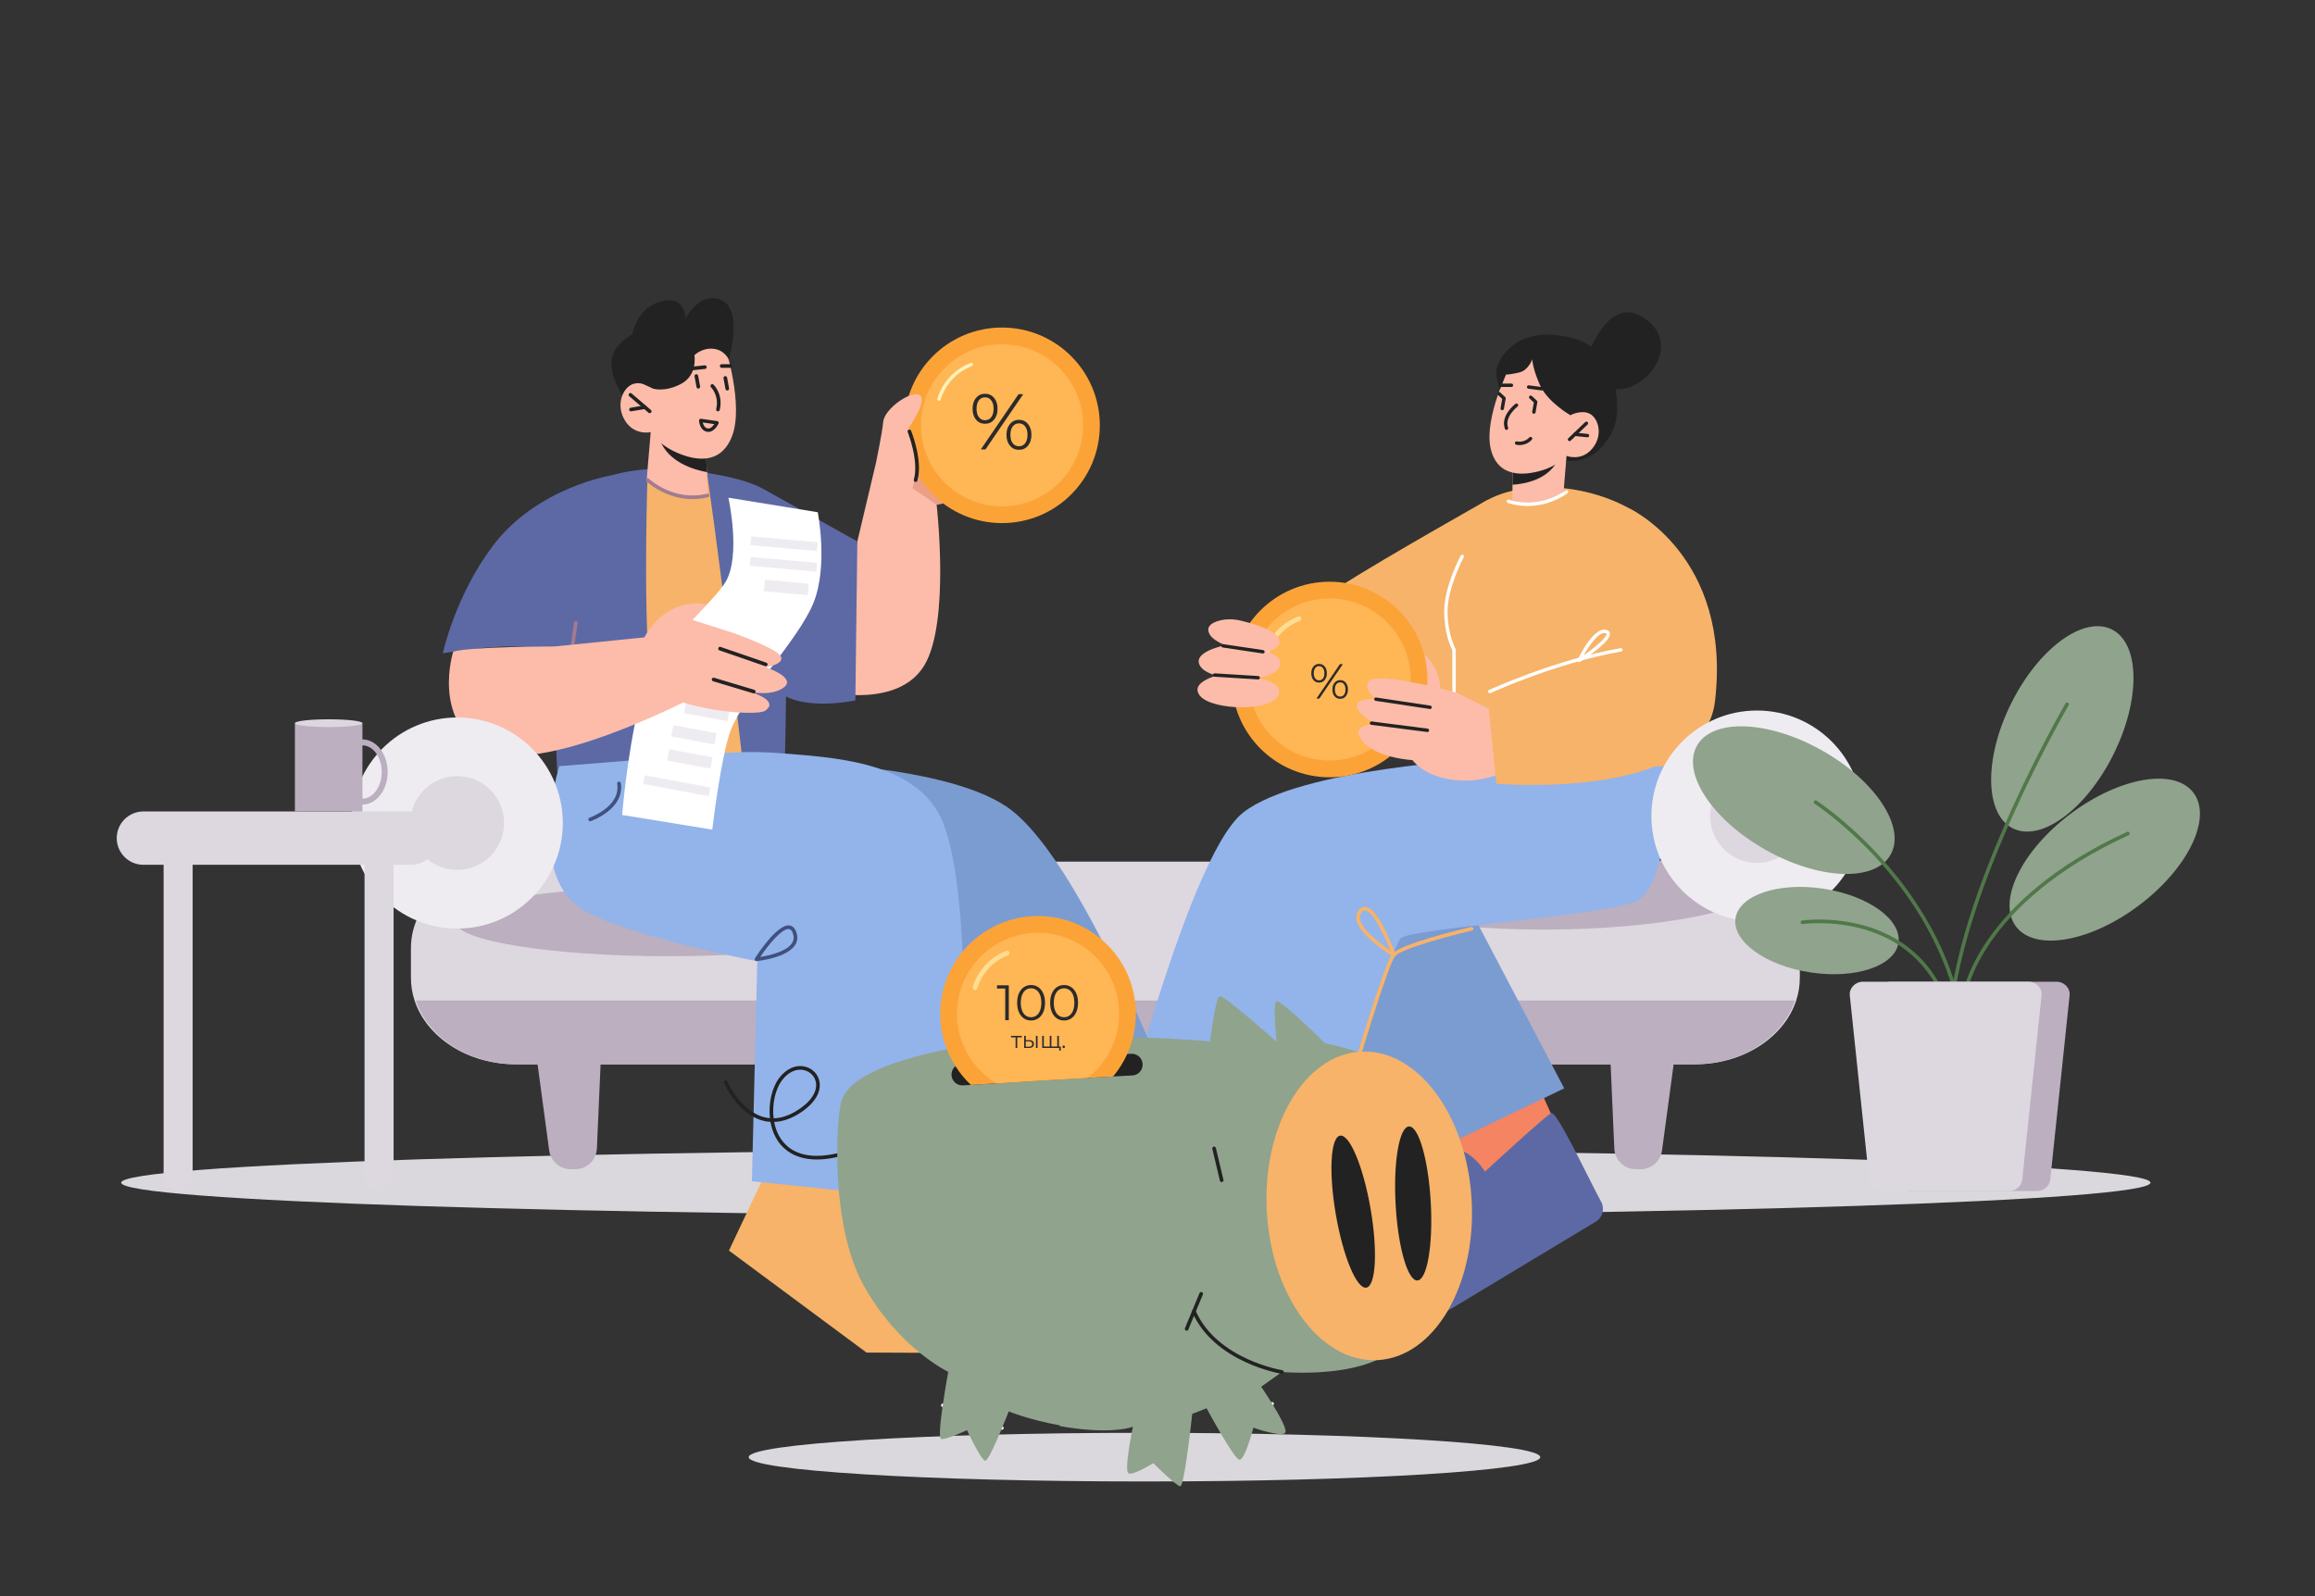 <svg width="767" height="529" viewBox="0 0 767 529" fill="none" xmlns="http://www.w3.org/2000/svg">
<rect x="0" y="0" width="767" height="529" fill="#333333" stroke="none"/>
<g clip-path="url(#clip0_1_5)">
<path d="M712.494 391.943C712.494 397.984 561.986 402.877 376.326 402.877C190.663 402.877 40.154 397.984 40.154 391.943C40.154 385.905 190.663 381.012 376.326 381.012C561.986 381.012 712.494 385.905 712.494 391.943Z" fill="#DAD8DC"/>
<path d="M596.315 314.207V324.052C596.315 326.638 595.907 329.155 595.118 331.56C591.123 343.744 577.65 352.712 561.625 352.712H170.868C154.841 352.712 141.346 343.744 137.346 331.56C136.557 329.155 136.149 326.638 136.149 324.052V314.207C136.149 298.382 151.686 285.547 170.868 285.547H561.625C580.782 285.547 596.315 298.382 596.315 314.207Z" fill="#DDD7E0"/>
<path d="M190.564 387.493H189.095C185.486 387.493 182.434 384.824 181.952 381.247L176.828 343.219H199.404L197.765 380.602C197.596 384.455 194.422 387.493 190.564 387.493Z" fill="#BBAFC0"/>
<path d="M542.05 387.493H543.519C547.127 387.493 550.18 384.824 550.661 381.247L555.785 343.219H533.209L534.85 380.602C535.018 384.455 538.191 387.493 542.05 387.493Z" fill="#BBAFC0"/>
<path d="M594.7 331.56C590.705 343.744 577.263 352.712 561.264 352.712H171.228C155.231 352.712 141.761 343.744 137.768 331.56H594.7Z" fill="#BBAFC0"/>
<path d="M582.34 294.801C582.34 301.134 550.593 308.072 511.434 308.072C472.273 308.072 440.527 301.134 440.527 294.801C440.527 288.468 472.273 283.335 511.434 283.335C550.593 283.335 582.34 288.468 582.34 294.801Z" fill="#BBAFC0"/>
<path d="M292.626 305.428C292.626 311.76 260.88 316.894 221.721 316.894C182.56 316.894 150.815 311.76 150.815 305.428C150.815 299.095 182.56 293.962 221.721 293.962C260.88 293.962 292.626 299.095 292.626 305.428Z" fill="#BBAFC0"/>
<path d="M392.958 402.826C392.958 402.826 379.571 418.033 382.612 419.286C385.654 420.54 411.387 416.719 410.738 413.964C410.086 411.209 396.041 402.616 392.958 402.826Z" fill="white"/>
<path d="M410.731 232.333C410.731 232.333 438.287 242.259 461.663 237.346C485.793 232.273 496.574 217.062 496.574 217.062L492.655 165.777C492.655 165.777 459.649 184.377 445.162 193.57C433.404 201.034 417.794 210.913 417.794 210.913L410.731 232.333Z" fill="#F7B369"/>
<path d="M431.639 388.04L424.293 423.269L387.092 415.513L393.133 382.332L431.639 388.04Z" fill="#F48462"/>
<path d="M420.205 449.479C422.83 449.511 425.015 447.475 425.177 444.847C425.807 434.454 428.578 411.241 426.558 411.12C423.985 410.967 397.727 416.06 397.727 416.06C397.727 416.06 397.86 401.617 387.034 403.567C378.728 405.066 368.688 413.662 364.467 417.578C363.127 418.822 361.47 419.646 359.672 419.957C351.939 421.293 330.602 425.925 329.664 436.477C328.512 449.381 334.121 448.229 336.697 448.382C338.908 448.515 402.298 449.269 420.205 449.479Z" fill="#5C69A5"/>
<path d="M502.145 342.999L519.533 381.693L482.898 398.159L465.777 362.278L502.145 342.999Z" fill="#F48462"/>
<path d="M528.712 404.862C530.966 403.507 531.75 400.625 530.501 398.306C525.57 389.137 515.703 367.941 513.925 368.901C511.654 370.129 492.009 388.278 492.009 388.278C492.009 388.278 484.521 375.929 476.345 383.287C470.069 388.934 466.057 401.525 464.53 407.08C464.046 408.842 463.073 410.413 461.705 411.625C455.832 416.833 440.133 432.005 444.889 441.472C450.704 453.042 454.865 449.114 457.137 447.889C459.083 446.836 513.378 414.11 528.712 404.862Z" fill="#5C69A5"/>
<path d="M461.705 412.23C461.501 412.23 461.301 412.125 461.186 411.934C461.015 411.648 461.11 411.279 461.396 411.107L474.121 403.51C474.404 403.338 474.777 403.43 474.948 403.717C475.12 404.003 475.028 404.376 474.742 404.544L462.016 412.144C461.918 412.201 461.813 412.23 461.705 412.23Z" fill="#F7B369"/>
<path d="M476.816 281.779L518.255 360.684L456.952 390.181L431.941 342.446L449.327 284.091L476.816 281.779Z" fill="#7B9CD1"/>
<path d="M553.003 251.617C553.003 251.617 553.976 294.721 541.25 299.066C528.027 303.58 467.975 307.75 464.205 310.843C460.432 313.937 435.125 399.941 435.125 399.941L366.28 393.512C366.28 393.512 392.398 284.58 411.874 269.294C430.754 254.475 491.927 251.617 491.927 251.617H553.003Z" fill="#92B4EA"/>
<path d="M448.073 357.732C448.016 357.732 447.958 357.726 447.901 357.706C447.583 357.614 447.399 357.277 447.494 356.959C447.943 355.426 458.552 319.36 461.32 316.058C464.088 312.755 485.033 307.769 487.409 307.21C487.74 307.134 488.058 307.336 488.138 307.66C488.214 307.985 488.011 308.31 487.686 308.386C481.33 309.877 464.371 314.299 462.246 316.834C460.082 319.414 451.7 346.919 448.652 357.299C448.573 357.563 448.334 357.732 448.073 357.732Z" fill="#F7B369"/>
<path d="M452.19 301.715C451.909 301.715 451.541 301.83 451.114 302.365C450.612 303.005 450.44 303.731 450.595 304.586C451.27 308.314 457.613 312.96 460.579 314.95C458.447 309.46 454.827 302.134 452.377 301.731C452.32 301.722 452.257 301.715 452.19 301.715ZM461.784 317.049C461.676 317.049 461.565 317.021 461.469 316.962C461.018 316.688 450.383 310.191 449.406 304.8C449.19 303.602 449.447 302.53 450.169 301.618C451.019 300.542 451.945 300.44 452.574 300.539C456.879 301.247 461.804 314.71 462.35 316.243C462.436 316.483 462.363 316.752 462.166 316.914C462.054 317.004 461.918 317.049 461.784 317.049Z" fill="#F7B369"/>
<path d="M498.878 134.2C498.878 134.2 495.146 125.974 495.849 122.37C496.549 118.765 502.73 106.894 521.792 112.282C536.006 116.3 537.496 135.618 534.568 142.128C527.034 158.892 511.816 150.918 511.816 150.918C511.816 150.918 487.511 143.522 498.878 134.2Z" fill="#222222"/>
<path d="M554.29 253.984C554.29 253.984 554.253 181.379 549.96 176.466C536.738 161.315 505.005 156.228 489.55 167.761C479.876 174.978 481.304 196.793 481.756 229.181C482.011 247.407 482.723 253.984 482.723 253.984H554.29Z" fill="#F7B369"/>
<path d="M501.203 153.463L501.184 153.824L501.123 160.646L501.054 165.994C501.054 165.994 500.529 167.21 506.764 167.142C515.118 167.018 517.994 163.585 517.994 163.585L519.021 151.096L516.473 151.441L501.203 153.463Z" fill="#FCBCA9"/>
<path d="M501.184 153.824L501.123 160.646C505.196 160.372 512.652 159.017 515.967 152.813C516.225 152.309 516.4 151.852 516.47 151.467L501.216 153.722L501.184 153.824Z" fill="#222222"/>
<path d="M500.297 121.111C500.297 121.111 491.602 138.414 493.858 148.519C496.11 158.624 505.266 157.545 510.795 155.912C516.324 154.279 519.021 151.087 519.021 151.087C519.021 151.087 524.002 153.078 527.641 148.546C531.29 144.015 529.491 138.49 526.663 137.094C523.834 135.697 520.281 137.602 520.281 137.602L523.254 132.597C523.254 132.597 513.314 105.818 500.297 121.111Z" fill="#FCBCA9"/>
<path d="M520.281 137.602C520.281 137.602 512.732 133.273 510.197 127.57C507.661 121.867 507.686 119.067 507.686 119.067C507.686 119.067 506.382 122.668 503.522 123.395C500.659 124.123 498.903 124.137 498.903 124.137L496.858 129.246L498.012 119.39C498.012 119.39 505.848 115.666 506.872 115.714C507.897 115.762 521.293 116.21 522.005 117.023C522.715 117.835 526.313 128.053 526.313 128.053L526.381 132.595L520.281 137.602Z" fill="#222222"/>
<path d="M506.102 167.696C502.33 167.696 499.778 166.746 499.577 166.668C499.288 166.556 499.142 166.232 499.253 165.943C499.368 165.653 499.696 165.51 499.982 165.619C500.074 165.654 509.229 169.041 518.703 162.556C518.958 162.38 519.311 162.446 519.486 162.702C519.661 162.958 519.594 163.308 519.34 163.483C514.459 166.825 509.719 167.696 506.102 167.696Z" fill="white"/>
<path d="M481.756 232.514C481.444 232.514 481.193 232.261 481.193 231.952V215.5C480.745 214.649 478.483 210.004 478.486 202.542C478.492 194.441 483.741 184.529 483.967 184.112C484.11 183.836 484.454 183.734 484.728 183.881C485.001 184.027 485.103 184.367 484.956 184.641C484.906 184.741 479.615 194.725 479.612 202.544C479.606 210.334 482.218 215.032 482.243 215.078C482.291 215.163 482.319 215.259 482.319 215.356V231.952C482.319 232.261 482.065 232.514 481.756 232.514Z" fill="white"/>
<path d="M520.011 146.193C519.864 146.193 519.718 146.135 519.607 146.019C519.393 145.795 519.4 145.44 519.622 145.225L525.22 139.874C525.439 139.66 525.795 139.666 526.015 139.892C526.229 140.117 526.219 140.472 525.994 140.687L520.399 146.037C520.291 146.141 520.15 146.193 520.011 146.193Z" fill="#222222"/>
<path d="M525.968 144.925C525.91 144.921 521.735 144.487 521.735 144.487C521.426 144.455 521.2 144.179 521.232 143.87C521.267 143.56 521.563 143.341 521.85 143.369L526.025 143.804C526.333 143.836 526.558 144.112 526.527 144.42C526.496 144.709 526.25 144.925 525.968 144.925Z" fill="#222222"/>
<path d="M510.852 129.397C510.83 129.397 510.804 129.395 510.779 129.392L506.389 128.816C506.08 128.776 505.864 128.494 505.905 128.186C505.947 127.879 506.22 127.668 506.535 127.702L510.925 128.278C511.23 128.318 511.45 128.601 511.409 128.908C511.37 129.191 511.129 129.397 510.852 129.397Z" fill="#222222"/>
<path d="M500.774 128.245H497.485C497.172 128.245 496.921 127.993 496.921 127.683C496.921 127.373 497.172 127.121 497.485 127.121H500.774C501.086 127.121 501.337 127.373 501.337 127.683C501.337 127.993 501.086 128.245 500.774 128.245Z" fill="#222222"/>
<path d="M499.129 142.47C498.9 142.47 498.687 142.329 498.601 142.101C497.02 137.791 501.894 133.993 502.101 133.833C502.345 133.647 502.698 133.69 502.89 133.937C503.077 134.183 503.029 134.536 502.784 134.725C502.739 134.759 498.359 138.181 499.657 141.715C499.762 142.006 499.612 142.329 499.323 142.435C499.259 142.46 499.193 142.47 499.129 142.47Z" fill="#222222"/>
<path d="M508.205 137.118C508.17 137.118 508.138 137.116 508.106 137.11C507.801 137.056 507.598 136.764 507.652 136.459L508.189 133.383L506.761 132.056C506.532 131.844 506.519 131.489 506.732 131.262C506.939 131.035 507.299 131.02 507.524 131.232L509.179 132.767C509.318 132.897 509.382 133.089 509.35 133.277L508.756 136.653C508.708 136.926 508.472 137.118 508.205 137.118Z" fill="#222222"/>
<path d="M497.72 135.942C497.685 135.942 497.653 135.94 497.618 135.934C497.312 135.88 497.109 135.588 497.163 135.283L497.707 132.207L496.276 130.88C496.046 130.669 496.034 130.313 496.244 130.086C496.453 129.858 496.81 129.845 497.039 130.056L498.693 131.591C498.833 131.72 498.9 131.913 498.865 132.101L498.27 135.478C498.222 135.75 497.987 135.942 497.72 135.942Z" fill="#222222"/>
<path d="M447.488 195.825C447.319 198.579 447.354 202.76 448.614 203.929C448.862 204.16 449.148 204.238 449.504 204.168C449.848 204.102 450.055 203.95 450.173 203.675C450.764 202.284 449.081 198.584 447.488 195.825ZM449.266 205.316C448.735 205.316 448.251 205.125 447.851 204.753C445.585 202.653 446.412 194.883 446.514 194.003C446.543 193.767 446.715 193.575 446.947 193.521C447.176 193.467 447.418 193.563 447.545 193.763C448.042 194.534 452.377 201.373 451.204 204.117C450.94 204.737 450.427 205.136 449.718 205.272C449.565 205.301 449.412 205.316 449.266 205.316Z" fill="white"/>
<path d="M525.607 118.937C525.607 118.937 532.445 97.368 544.497 105.218C559.628 115.075 541.856 134.229 531.096 127.682C520.332 121.136 525.607 118.937 525.607 118.937Z" fill="#222222"/>
<path d="M503.503 147.504C503.144 147.504 502.765 147.468 502.361 147.387C502.059 147.326 501.862 147.03 501.922 146.725C501.982 146.422 502.275 146.221 502.584 146.286C505.135 146.801 506.656 145.005 506.672 144.986C506.872 144.747 507.229 144.718 507.461 144.915C507.699 145.114 507.731 145.468 507.534 145.707C507.464 145.79 506 147.504 503.503 147.504Z" fill="#222222"/>
<path d="M471.347 216.518C471.347 216.518 475.146 218.677 476.758 225.001C478.371 231.325 474.054 230.326 474.054 230.326L470.596 228.921L471.347 216.518Z" fill="#FCBCA9"/>
<path d="M466.572 249.706C466.572 249.706 469.041 256.283 480.134 258.26C491.904 260.357 501.123 254.522 501.123 254.522L495.14 235.801L482.596 229.551L466.572 249.706Z" fill="#FCBCA9"/>
<path d="M472.932 225.192C472.932 243.089 458.425 257.597 440.527 257.597C422.633 257.597 408.123 243.089 408.123 225.192C408.123 207.295 422.633 192.788 440.527 192.788C458.425 192.788 472.932 207.295 472.932 225.192Z" fill="#FCA338"/>
<path d="M467.374 225.192C467.374 240.018 455.355 252.037 440.527 252.037C425.702 252.037 413.684 240.018 413.684 225.192C413.684 210.366 425.702 198.347 440.527 198.347C455.355 198.347 467.374 210.366 467.374 225.192Z" fill="#FFB655"/>
<path d="M419.664 217.297C419.604 217.297 419.54 217.289 419.48 217.274C419.063 217.173 418.805 216.752 418.907 216.334C418.993 215.985 421.087 207.752 430.054 204.323C430.455 204.17 430.907 204.37 431.06 204.772C431.216 205.174 431.015 205.624 430.611 205.777C422.397 208.917 420.437 216.624 420.422 216.702C420.336 217.057 420.014 217.297 419.664 217.297Z" fill="#FFDD92"/>
<path d="M404.804 223.435C404.804 223.435 393.661 225.734 397.587 230.604C401.515 235.473 422.105 236.128 423.733 229.853C425.362 223.578 404.804 223.435 404.804 223.435Z" fill="#FCBCA9"/>
<path d="M405.193 214.029C405.193 214.029 394.049 216.328 397.975 221.198C401.9 226.067 422.493 226.721 424.122 220.447C425.75 214.172 405.193 214.029 405.193 214.029Z" fill="#FCBCA9"/>
<path d="M411.075 205.683C408.562 205.089 405.928 205.052 403.462 205.827C401.283 206.513 399.441 207.804 400.784 210.223C403.475 215.062 421.331 218.737 423.695 213.51C425.451 209.632 416.044 206.857 411.075 205.683Z" fill="#FCBCA9"/>
<path d="M416.858 225.166C416.823 225.165 402.387 224.271 402.387 224.271C402.078 224.251 401.843 223.986 401.862 223.675C401.881 223.367 402.155 223.139 402.457 223.149L416.894 224.043C417.202 224.063 417.438 224.329 417.418 224.639C417.4 224.937 417.154 225.166 416.858 225.166Z" fill="#222222"/>
<path d="M418.424 216.562C418.395 216.562 418.369 216.559 418.341 216.555L405.11 214.585C404.802 214.539 404.592 214.253 404.636 213.946C404.681 213.638 404.967 213.423 405.276 213.473L418.506 215.444C418.812 215.49 419.025 215.775 418.981 216.082C418.939 216.361 418.697 216.562 418.424 216.562Z" fill="#222222"/>
<path d="M539.985 168.59C539.985 168.59 573.891 184.377 568.207 232.408C564.27 265.681 495.76 259.727 495.76 259.727L492.566 228.12C492.566 228.12 528.038 218.495 531.023 216.867C536.801 213.718 539.985 168.59 539.985 168.59Z" fill="#F7B369"/>
<path d="M493.597 229.743C493.384 229.743 493.18 229.623 493.084 229.417C492.954 229.136 493.078 228.802 493.358 228.671C493.572 228.572 515.007 218.686 536.921 214.803C537.224 214.753 537.517 214.952 537.569 215.258C537.627 215.563 537.423 215.855 537.114 215.909C515.353 219.767 494.045 229.592 493.832 229.69C493.756 229.726 493.677 229.743 493.597 229.743Z" fill="white"/>
<path d="M531.53 209.763C529.497 209.763 526.642 213.692 524.707 217.186C528.738 214.363 532.44 211.151 532.299 210.066C532.289 210.033 532.278 209.93 531.98 209.833C531.834 209.786 531.687 209.763 531.53 209.763ZM523.196 219.452C523.066 219.452 522.935 219.405 522.829 219.312C522.639 219.146 522.581 218.875 522.692 218.648C523.244 217.493 528.195 207.41 532.33 208.766C533.177 209.043 533.371 209.607 533.413 209.919C533.742 212.443 525.91 217.783 523.505 219.359C523.411 219.421 523.301 219.452 523.196 219.452Z" fill="white"/>
<path d="M482.596 229.551C482.596 229.551 455.454 221.98 453.335 225.978C451.764 228.94 455.975 231.556 455.975 231.556C455.975 231.556 448.493 231.23 449.673 234.558C450.853 237.886 456.154 239.83 456.154 239.83C456.154 239.83 445.767 239.877 452.043 246.309C457.143 251.532 470.154 253.142 480.907 251.472C491.66 249.802 482.596 229.551 482.596 229.551Z" fill="#FCBCA9"/>
<path d="M473.803 234.97C473.774 234.97 473.746 234.967 473.717 234.963L455.775 232.265C455.469 232.219 455.257 231.933 455.304 231.626C455.349 231.319 455.641 231.107 455.944 231.154L473.886 233.852C474.191 233.899 474.404 234.185 474.357 234.492C474.315 234.77 474.077 234.97 473.803 234.97Z" fill="#222222"/>
<path d="M472.935 242.596C472.909 242.596 472.883 242.594 472.861 242.591L454.346 240.212C454.038 240.173 453.821 239.891 453.859 239.584C453.898 239.276 454.19 239.062 454.49 239.097L473.005 241.476C473.313 241.516 473.53 241.798 473.491 242.105C473.453 242.389 473.211 242.596 472.935 242.596Z" fill="#222222"/>
<path d="M383.335 383.847C383.335 383.847 395.245 398.032 398.022 399.384C400.8 400.739 429.787 410.645 435.329 416.121C440.871 421.599 441.221 432.313 439.627 433.312C438.03 434.311 342.542 432.876 342.542 432.876L341.749 386.825L383.335 383.847Z" fill="#EFA459"/>
<path d="M395.481 381.846C395.481 381.846 360.745 285.806 333.567 267.378C311.465 252.391 254.667 252.288 254.667 252.288L300.323 337.264L333.567 394.956L395.481 381.846Z" fill="#7B9CD1"/>
<path d="M296.291 140.976C296.291 140.976 316.064 131.096 323.384 133.224C330.704 135.353 326.619 139.913 326.619 139.913C326.619 139.913 329.215 142.804 327.755 145.688C326.298 148.572 326.298 148.572 326.298 148.572C326.298 148.572 327.434 149.722 326.619 153.798C325.808 157.874 315.572 171.207 302.452 166.453C289.334 161.7 296.291 140.976 296.291 140.976Z" fill="#EB9F88"/>
<path d="M246.164 166.014L234.179 156.454L219.073 155.308L205.144 160.482L212.436 250.662C212.436 250.662 234.379 256.647 248.862 249.009C263.345 241.37 246.164 166.014 246.164 166.014Z" fill="#F7B369"/>
<path d="M190.206 164.007C197.012 157.695 208.097 155.955 214.611 155.48C214.611 155.48 213.013 198.181 215.264 224.464C216.536 239.318 217.309 249.655 217.739 255.844C202.099 256.231 184.617 255.742 184.617 255.742C184.617 255.742 180.134 173.341 190.206 164.007Z" fill="#5C69A5"/>
<path d="M260.489 223.341C260.402 239.199 260.034 252.062 260.034 252.062C260.034 252.062 257.094 254.116 246.367 255.993C245.824 249.179 242.828 225.963 240.956 208.626C238.559 186.454 234.179 156.454 234.179 156.454L214.611 155.489C216.588 155.344 218.163 155.308 219.073 155.308C219.615 155.308 219.93 155.326 219.93 155.326C219.93 155.326 242.012 156.228 252.458 161.803C252.458 161.803 252.72 161.947 253.193 162.2C254.978 163.264 256.377 164.491 257.147 165.88C260.191 171.347 260.647 200.447 260.489 223.341Z" fill="#5C69A5"/>
<path d="M202.573 157.539C202.573 157.539 177.889 161.481 163.269 180.905C150.735 197.556 146.723 216.499 146.723 216.499C146.723 216.499 160.603 214.166 169.009 214.253C177.415 214.341 189.504 215.336 189.504 215.336L202.573 157.539Z" fill="#5C69A5"/>
<path d="M241.434 119.11C241.434 119.11 246.39 102.901 239.105 99.522C231.821 96.142 227.11 105.608 227.11 105.608C227.11 105.608 210.631 106.692 204.182 115.359C197.734 124.025 212.747 139.804 212.747 139.804L241.434 119.11Z" fill="#222222"/>
<path d="M215.589 143.212L214.306 158.344C214.306 158.344 216.666 162.924 225.457 164.395C232.006 165.489 234.448 164.195 234.448 164.195L234.179 156.454L233.906 148.903L218.22 144.032L215.589 143.212Z" fill="#FCBCA9"/>
<path d="M218.22 144.032C218.223 144.449 218.339 144.95 218.536 145.53C221.281 153.375 230.4 155.79 234.179 156.454L233.906 148.903L218.22 144.032Z" fill="#222222"/>
<path d="M240.203 114.7C240.203 114.7 246.536 134.344 242.512 144.619C238.488 154.895 229.023 152.263 223.465 149.641C217.906 147.019 215.586 143.215 215.586 143.215C215.586 143.215 210.019 144.501 206.921 139.133C203.823 133.765 206.617 128.238 209.823 127.23C213.029 126.221 216.462 128.807 216.462 128.807L214.146 123.051C214.146 123.051 228.99 96.467 240.203 114.7Z" fill="#FCBCA9"/>
<path d="M215.261 136.93C215.122 136.93 214.983 136.882 214.869 136.785L208.467 131.305C208.214 131.088 208.184 130.707 208.401 130.454C208.619 130.2 209 130.172 209.252 130.388L215.654 135.868C215.907 136.085 215.937 136.466 215.719 136.719C215.6 136.858 215.431 136.93 215.261 136.93Z" fill="#222222"/>
<path d="M209.054 136.32C208.765 136.32 208.51 136.111 208.46 135.816C208.405 135.488 208.626 135.176 208.954 135.12L213.542 134.346C213.873 134.289 214.182 134.511 214.238 134.84C214.293 135.169 214.072 135.48 213.743 135.536L209.156 136.31C209.121 136.316 209.088 136.32 209.054 136.32Z" fill="#222222"/>
<path d="M237.873 136.32C237.825 136.32 237.778 136.314 237.731 136.302C237.407 136.224 237.207 135.898 237.285 135.575C238.365 131.094 235.601 128.37 235.573 128.343C235.333 128.112 235.326 127.73 235.556 127.49C235.787 127.249 236.171 127.242 236.41 127.473C236.544 127.603 239.699 130.71 238.459 135.857C238.392 136.133 238.144 136.32 237.873 136.32Z" fill="#222222"/>
<path d="M240.955 129.405C240.67 129.405 240.416 129.201 240.362 128.91L239.709 125.359C239.649 125.031 239.866 124.717 240.194 124.656C240.52 124.6 240.836 124.813 240.897 125.141L241.55 128.692C241.61 129.02 241.393 129.334 241.065 129.395C241.028 129.401 240.991 129.405 240.955 129.405Z" fill="#222222"/>
<path d="M231.364 128.781C231.078 128.781 230.825 128.577 230.771 128.285L230.118 124.735C230.058 124.408 230.275 124.093 230.602 124.032C230.932 123.974 231.244 124.189 231.305 124.517L231.959 128.067C232.018 128.395 231.802 128.709 231.473 128.77C231.437 128.776 231.4 128.781 231.364 128.781Z" fill="#222222"/>
<path d="M241.434 119.11C241.434 119.11 240.048 115.929 236.276 115.583C232.503 115.238 230.074 117.71 230.074 117.71C230.074 117.71 231.191 124.206 225.773 127.147C220.354 130.089 216.462 128.807 216.462 128.807L212.852 127.165L210.581 121.494L222.335 110.8L236.899 104.623L242.393 110.532L241.434 119.11Z" fill="#222222"/>
<path d="M229.456 165.406C220.388 165.406 214.256 159.61 214.184 159.541C213.944 159.309 213.938 158.928 214.169 158.688C214.399 158.447 214.784 158.441 215.022 158.671C215.102 158.748 223.15 166.335 234.306 163.608C234.626 163.529 234.956 163.727 235.035 164.052C235.114 164.376 234.915 164.703 234.592 164.781C232.798 165.22 231.079 165.406 229.456 165.406Z" fill="#A37B90"/>
<path d="M227.11 105.608C227.11 105.608 227.328 97.194 218.22 100.153C209.111 103.112 208.86 114.596 208.86 114.596L227.11 105.608Z" fill="#222222"/>
<path d="M241.957 121.899H239.105C238.772 121.899 238.501 121.629 238.501 121.296C238.501 120.963 238.772 120.692 239.105 120.692H241.957C242.291 120.692 242.561 120.963 242.561 121.296C242.561 121.629 242.291 121.899 241.957 121.899Z" fill="#222222"/>
<path d="M228.867 122.764C228.561 122.764 228.299 122.534 228.267 122.224C228.232 121.892 228.473 121.595 228.804 121.56L233.475 121.07C233.823 121.03 234.104 121.276 234.138 121.607C234.172 121.939 233.932 122.236 233.601 122.27L228.93 122.761C228.91 122.763 228.888 122.764 228.867 122.764Z" fill="#222222"/>
<path d="M189.724 214.405C189.696 214.405 189.667 214.403 189.638 214.399C189.308 214.352 189.079 214.046 189.125 213.716L190.174 206.36C190.221 206.03 190.527 205.803 190.857 205.848C191.187 205.895 191.417 206.2 191.369 206.53L190.321 213.887C190.278 214.187 190.02 214.405 189.724 214.405Z" fill="#A37B90"/>
<path d="M290.216 153.433L281.801 188.908L274.533 229.381C274.533 229.381 297.781 234.789 306.306 220.399C314.831 206.01 310.32 167.295 310.32 167.295L290.216 153.433Z" fill="#FCBCA9"/>
<path d="M301.742 392.465C301.742 392.465 306.53 411.416 310.449 413.426C314.367 415.434 331.216 426.113 340.352 435.781C348.013 443.886 340.295 448.487 340.295 448.487L287.093 448.248L241.509 414.444L258.005 379.571L301.742 392.465Z" fill="#F7B369"/>
<path d="M317.571 398.585C317.571 398.585 324.853 294.206 310.934 269.462C301.253 252.251 275.72 250.98 258.404 249.608C251.707 249.078 244.978 249.133 238.281 249.669L185.293 253.913C185.293 253.913 173.694 291.354 194.301 302.205C210.785 310.885 250.9 318.561 250.9 318.561L249.124 391.469L317.571 398.585Z" fill="#92B4EA"/>
<path d="M195.537 272.162C195.286 272.162 195.052 272.005 194.967 271.755C194.858 271.438 195.026 271.095 195.341 270.987C195.445 270.951 205.7 267.336 204.49 259.731C204.438 259.401 204.662 259.092 204.992 259.039C205.317 258.982 205.629 259.211 205.683 259.541C207.052 268.149 195.846 272.091 195.732 272.13C195.668 272.152 195.602 272.162 195.537 272.162Z" fill="#40507F"/>
<path d="M253.193 162.2L284.049 179.432L283.398 232.123C283.398 232.123 260.516 237.067 255.238 225.628C246.863 207.473 253.193 162.2 253.193 162.2Z" fill="#5C69A5"/>
<path d="M241.336 164.937C241.336 164.937 245.548 184.053 240.459 192.736C235.37 201.42 216.385 213.99 211.491 234.69C207.701 250.719 206.13 270.082 206.13 270.082L235.982 274.94C235.982 274.94 238.931 249.987 242.196 241.768C246.964 229.762 264.516 212.109 269.499 199.841C274.482 187.573 270.938 169.756 270.938 169.756L241.336 164.937Z" fill="white"/>
<path d="M234.816 263.858L213.071 259.819L213.606 256.934L235.352 260.974L234.816 263.858Z" fill="#EEECF1"/>
<path d="M246.195 225.104L224.364 221.551L224.835 218.655L246.667 222.208L246.195 225.104Z" fill="#EEECF1"/>
<path d="M270.465 189.455L248.433 187.507L248.691 184.584L270.723 186.532L270.465 189.455Z" fill="#EEECF1"/>
<path d="M241.956 232.589L220.126 229.035L220.597 226.14L242.428 229.693L241.956 232.589Z" fill="#EEECF1"/>
<path d="M270.672 182.619L248.639 180.672L248.898 177.749L270.93 179.696L270.672 182.619Z" fill="#EEECF1"/>
<path d="M364.387 140.953C364.387 158.849 349.881 173.358 331.983 173.358C322.924 173.358 314.733 169.64 308.853 163.647C303.117 157.801 299.58 149.79 299.58 140.953C299.58 123.057 314.088 108.548 331.983 108.548C349.881 108.548 364.387 123.057 364.387 140.953Z" fill="#FCA338"/>
<path d="M358.829 140.953C358.829 155.779 346.81 167.798 331.983 167.798C317.158 167.798 305.139 155.779 305.139 140.953C305.139 126.127 317.158 114.108 331.983 114.108C346.81 114.108 358.829 126.127 358.829 140.953Z" fill="#FFB655"/>
<path d="M311.12 132.84C311.076 132.84 311.031 132.835 310.986 132.824C310.685 132.751 310.5 132.447 310.573 132.146C310.657 131.801 312.727 123.676 321.59 120.287C321.879 120.176 322.204 120.32 322.315 120.611C322.426 120.9 322.28 121.225 321.99 121.336C313.673 124.517 311.685 132.333 311.666 132.411C311.603 132.668 311.373 132.84 311.12 132.84Z" fill="#FFF2BB"/>
<path d="M235.394 254.716L221.063 252.053L221.759 248.303L236.091 250.965L235.394 254.716Z" fill="#EEECF1"/>
<path d="M236.723 246.728L222.391 244.066L223.088 240.316L237.42 242.978L236.723 246.728Z" fill="#EEECF1"/>
<path d="M240.996 239.007L226.664 236.345L227.361 232.595L241.693 235.258L240.996 239.007Z" fill="#EEECF1"/>
<path d="M252.534 219.151L238.147 216.809L238.76 213.044L253.147 215.386L252.534 219.151Z" fill="#EEECF1"/>
<path d="M267.608 197.236L253.088 195.952L253.424 192.153L267.944 193.436L267.608 197.236Z" fill="#EEECF1"/>
<path d="M150.151 215.968C150.151 215.968 143.037 238.315 160.606 248.245C178.175 258.175 230.028 230.957 230.028 230.957L222.37 210.316L183.631 214.253C183.631 214.253 155.738 214.245 150.151 215.968Z" fill="#FCBCA9"/>
<path d="M261.214 307.886C258.886 307.886 254.564 313.132 251.874 317.134C254.534 316.716 260.54 315.47 262.411 312.539C263.022 311.583 263.119 310.543 262.708 309.36C262.235 307.995 261.591 307.921 261.38 307.896C261.325 307.889 261.27 307.886 261.214 307.886ZM250.645 318.514C250.437 318.514 250.243 318.405 250.132 318.227C250.011 318.03 250.012 317.783 250.136 317.587C250.873 316.424 257.465 306.236 261.518 306.696C262.586 306.82 263.37 307.583 263.85 308.964C264.381 310.498 264.24 311.919 263.428 313.191C260.696 317.466 251.112 318.469 250.705 318.51C250.686 318.513 250.666 318.514 250.645 318.514Z" fill="#40507F"/>
<path d="M234.179 200.354L229.354 205.422L243.105 209.81C243.105 209.81 257.041 214.768 258.644 217.413C260.247 220.058 253.772 221.149 253.772 221.149C253.772 221.149 263.82 224.501 259.809 227.726C255.796 230.95 248.483 229.279 248.483 229.279C248.483 229.279 258.615 232.116 253.447 235.565C250.652 237.429 225.219 235.667 213.474 226.82C201.73 217.972 213.053 212.083 213.053 212.083C213.053 212.083 219.382 197.693 234.179 200.354Z" fill="#FCBCA9"/>
<path d="M253.717 220.793C253.652 220.793 253.586 220.782 253.521 220.759L238.358 215.537C238.042 215.429 237.875 215.086 237.984 214.77C238.092 214.455 238.437 214.286 238.751 214.396L253.914 219.619C254.229 219.727 254.397 220.07 254.288 220.386C254.202 220.636 253.969 220.793 253.717 220.793Z" fill="#222222"/>
<path d="M249.738 229.793C249.681 229.793 249.623 229.785 249.565 229.767L236.249 225.77C235.93 225.675 235.748 225.338 235.844 225.019C235.94 224.7 236.276 224.519 236.595 224.614L249.912 228.611C250.231 228.707 250.413 229.044 250.317 229.362C250.239 229.625 249.999 229.793 249.738 229.793Z" fill="#222222"/>
<path d="M232.832 140.003C232.995 140.723 233.409 141.776 234.448 141.98C235.386 142.165 236.201 141.236 236.658 140.554L232.832 140.003ZM234.706 143.129C234.552 143.129 234.395 143.114 234.231 143.082C231.759 142.597 231.611 139.493 231.606 139.362C231.6 139.194 231.667 139.033 231.791 138.922C231.915 138.81 232.079 138.758 232.247 138.783L237.644 139.56C237.82 139.585 237.973 139.692 238.058 139.848C238.142 140.005 238.149 140.192 238.073 140.354C238.017 140.474 236.761 143.129 234.706 143.129Z" fill="#222222"/>
<path d="M374.49 420.8C374.481 420.8 359.663 420.562 359.663 420.562C359.329 420.555 359.065 420.282 359.068 419.948C359.074 419.617 359.345 419.353 359.672 419.353C359.682 419.353 374.504 419.591 374.504 419.591C374.834 419.598 375.102 419.871 375.095 420.206C375.089 420.533 374.821 420.8 374.49 420.8Z" fill="#F7B369"/>
<path d="M290.216 153.433C290.216 153.433 292.306 143.363 292.626 139.804C293.023 135.38 302.126 129.097 304.767 131.011C307.408 132.924 301.018 141.908 301.018 141.908C301.018 141.908 307.157 162.914 298.806 165.066C290.456 167.219 290.216 153.433 290.216 153.433Z" fill="#FCBCA9"/>
<path d="M303.349 159.724C303.293 159.724 303.234 159.716 303.177 159.698C302.857 159.603 302.676 159.267 302.771 158.947C304.582 152.88 300.78 143.277 300.741 143.181C300.616 142.871 300.767 142.519 301.076 142.396C301.389 142.273 301.737 142.422 301.861 142.731C302.026 143.14 305.858 152.826 303.928 159.292C303.85 159.554 303.61 159.724 303.349 159.724Z" fill="#222222"/>
<path d="M617.098 270.448C617.098 289.766 601.434 305.428 582.115 305.428C562.796 305.428 547.137 289.766 547.137 270.448C547.137 251.129 562.796 235.468 582.115 235.468C601.434 235.468 617.098 251.129 617.098 270.448Z" fill="#EEECF1"/>
<path d="M597.648 270.448C597.648 279.025 590.689 285.977 582.115 285.977C573.54 285.977 566.587 279.025 566.587 270.448C566.587 261.871 573.54 254.918 582.115 254.918C590.689 254.918 597.648 261.871 597.648 270.448Z" fill="#DDD7E0"/>
<path d="M186.465 272.753C186.465 292.073 170.804 307.733 151.485 307.733C132.166 307.733 116.504 292.073 116.504 272.753C116.504 253.434 132.166 237.773 151.485 237.773C170.804 237.773 186.465 253.434 186.465 272.753Z" fill="#EEECF1"/>
<path d="M167.014 272.753C167.014 281.33 160.061 288.283 151.485 288.283C142.908 288.283 135.955 281.33 135.955 272.753C135.955 264.177 142.908 257.224 151.485 257.224C160.061 257.224 167.014 264.177 167.014 272.753Z" fill="#DDD7E0"/>
<path d="M700.244 249.982C691.199 268.192 676.272 279.183 666.903 274.53C657.534 269.877 657.278 251.342 666.323 233.132C675.368 214.921 690.295 203.931 699.664 208.584C709.033 213.236 709.289 231.771 700.244 249.982Z" fill="#90A38D"/>
<path d="M603.609 248.671C621.328 258.646 631.533 274.12 626.399 283.234C621.27 292.349 602.746 291.651 585.027 281.676C567.308 271.701 557.102 256.226 562.237 247.113C567.366 237.998 585.89 238.696 603.609 248.671Z" fill="#90A38D"/>
<path d="M599.902 322.277C584.996 320.028 573.849 311.989 575.004 304.322C576.16 296.654 589.184 292.262 604.09 294.511C618.996 296.76 630.143 304.799 628.987 312.466C627.832 320.133 614.808 324.526 599.902 322.277Z" fill="#90A38D"/>
<path d="M685.934 269.766C702.174 257.527 720.441 254.376 726.736 262.728C733.031 271.081 724.969 287.773 708.73 300.012C692.496 312.25 674.228 315.402 667.933 307.049C661.638 298.697 669.7 282.005 685.934 269.766Z" fill="#90A38D"/>
<path d="M645.875 336.045C645.618 336.045 645.383 335.877 645.3 335.619C634.597 300.992 597.643 306.194 597.267 306.247C596.943 306.285 596.629 306.069 596.582 305.741C596.529 305.412 596.759 305.103 597.084 305.053C597.471 304.997 635.439 299.632 646.455 335.262C646.554 335.581 646.371 335.918 646.058 336.017C646 336.036 645.937 336.045 645.875 336.045Z" fill="#507849"/>
<path d="M648.965 333.443C648.688 333.443 648.437 333.255 648.374 332.975C638.497 290.628 601.559 266.589 601.188 266.351C600.906 266.172 600.822 265.799 601.005 265.518C601.183 265.235 601.554 265.156 601.836 265.334C602.213 265.575 639.564 289.863 649.55 332.702C649.623 333.026 649.425 333.351 649.095 333.427C649.054 333.437 649.007 333.443 648.965 333.443Z" fill="#507849"/>
<path d="M646.46 350.504C646.162 350.504 645.901 350.282 645.864 349.976C640.563 308.461 683.911 233.845 684.345 233.097C684.517 232.807 684.883 232.713 685.171 232.88C685.464 233.049 685.558 233.419 685.39 233.706C684.951 234.451 641.812 308.715 647.061 349.823C647.103 350.154 646.868 350.457 646.533 350.498C646.512 350.504 646.486 350.504 646.46 350.504Z" fill="#507849"/>
<path d="M650.815 330.392C650.789 330.392 650.763 330.389 650.737 330.386C650.402 330.341 650.172 330.039 650.214 329.708C650.256 329.399 654.909 298.561 704.741 275.686C705.044 275.544 705.405 275.679 705.546 275.982C705.682 276.285 705.551 276.644 705.248 276.781C656.075 299.355 651.453 329.565 651.411 329.867C651.37 330.17 651.113 330.392 650.815 330.392Z" fill="#507849"/>
<path d="M674.882 394.708H632.961C630.692 394.708 628.788 393.088 628.564 390.963L622.154 329.896C621.892 327.456 623.936 325.341 626.545 325.341H681.292C683.906 325.341 685.95 327.456 685.694 329.896L679.279 390.963C679.059 393.088 677.156 394.708 674.882 394.708Z" fill="#BBAFC0"/>
<path d="M665.606 394.708H623.686C621.411 394.708 619.508 393.088 619.283 390.963L612.873 329.896C612.617 327.456 614.661 325.341 617.27 325.341H672.016C674.631 325.341 676.67 327.456 676.413 329.896L669.998 390.963C669.779 393.088 667.876 394.708 665.606 394.708Z" fill="#DDD7E0"/>
<path d="M136.144 286.6H47.516C42.634 286.6 38.675 282.642 38.675 277.76C38.675 272.877 42.634 268.919 47.516 268.919H136.144C141.026 268.919 144.984 272.877 144.984 277.76C144.984 282.642 141.026 286.6 136.144 286.6Z" fill="#DDD7E0"/>
<path d="M59.017 394.736C56.358 394.736 54.203 392.583 54.203 389.923V283.733C54.203 281.074 56.358 278.92 59.017 278.92C61.675 278.92 63.83 281.074 63.83 283.733V389.923C63.83 392.583 61.675 394.736 59.017 394.736Z" fill="#DDD7E0"/>
<path d="M125.592 394.736C122.934 394.736 120.779 392.583 120.779 389.923V283.733C120.779 281.074 122.934 278.92 125.592 278.92C128.25 278.92 130.405 281.074 130.405 283.733V389.923C130.405 392.583 128.25 394.736 125.592 394.736Z" fill="#DDD7E0"/>
<path d="M97.709 268.919H120.083V239.664H97.709V268.919Z" fill="#BBAFC0"/>
<path d="M120.083 239.665C120.083 240.375 115.074 240.95 108.896 240.95C102.717 240.95 97.709 240.375 97.709 239.665C97.709 238.955 102.717 238.379 108.896 238.379C115.074 238.379 120.083 238.955 120.083 239.665Z" fill="#DDD7E0"/>
<path d="M120.084 247.02C116.563 247.02 113.697 250.98 113.697 255.846C113.697 260.713 116.563 264.673 120.084 264.673C123.604 264.673 126.468 260.713 126.468 255.846C126.468 250.98 123.604 247.02 120.084 247.02ZM120.084 266.65C115.472 266.65 111.719 261.805 111.719 255.846C111.719 249.889 115.472 245.044 120.084 245.044C124.695 245.044 128.445 249.889 128.445 255.846C128.445 261.805 124.695 266.65 120.084 266.65Z" fill="#BBAFC0"/>
<path d="M378.346 418.182H364.467C364.133 418.182 363.862 417.911 363.862 417.578C363.862 417.244 364.133 416.973 364.467 416.973H378.346C378.68 416.973 378.951 417.244 378.951 417.578C378.951 417.911 378.68 418.182 378.346 418.182Z" fill="#F7B369"/>
<path d="M265.137 354.506C262.975 354.506 260.797 355.747 259.106 358.005C256.848 360.996 255.75 366.003 256.311 370.61C258.672 370.565 261.145 369.785 263.674 368.284C268.38 365.478 270.814 362.036 270.35 358.842C270.058 356.832 268.556 355.2 266.523 354.681C266.065 354.563 265.602 354.506 265.137 354.506ZM270.64 384.263C266.919 384.263 263.766 383.392 261.222 381.648C257.295 378.964 255.808 374.901 255.267 371.793C245.32 371.198 240.058 359.348 239.835 358.836C239.702 358.527 239.842 358.174 240.148 358.04C240.454 357.904 240.809 358.047 240.943 358.352C240.993 358.47 246.038 369.815 255.092 370.568C254.548 365.72 255.739 360.461 258.142 357.28C260.496 354.137 263.742 352.728 266.821 353.511C269.328 354.15 271.182 356.173 271.545 358.67C272.082 362.37 269.439 366.255 264.292 369.321C261.635 370.899 259.017 371.732 256.496 371.812C257.03 374.653 258.414 378.267 261.904 380.653C265.604 383.185 270.77 383.716 277.256 382.24C277.788 382.12 278.337 381.986 278.887 381.836C279.208 381.744 279.541 381.935 279.629 382.256C279.717 382.578 279.528 382.912 279.206 382.997C278.638 383.153 278.07 383.293 277.522 383.417C275.05 383.98 272.752 384.263 270.64 384.263Z" fill="#222222"/>
<path d="M331.983 473.819C331.916 473.819 331.849 473.806 331.782 473.781L312.142 466.244C311.852 466.133 311.708 465.809 311.819 465.519C311.931 465.23 312.259 465.083 312.545 465.195L332.186 472.731C332.476 472.843 332.619 473.167 332.508 473.456C332.422 473.682 332.209 473.819 331.983 473.819Z" fill="white"/>
<path d="M393.085 484.381C393.038 484.381 392.986 484.374 392.936 484.362L374.115 479.163C373.817 479.081 373.638 478.772 373.721 478.473C373.804 478.174 374.109 477.996 374.414 478.082L393.235 483.28C393.534 483.36 393.708 483.671 393.626 483.97C393.559 484.218 393.333 484.381 393.085 484.381Z" fill="white"/>
<path d="M404.814 476.208C404.63 476.208 404.445 476.113 404.34 475.944C404.175 475.68 404.254 475.333 404.519 475.168L421.211 464.73C421.475 464.571 421.821 464.648 421.983 464.908C422.149 465.172 422.07 465.519 421.806 465.684L405.114 476.122C405.021 476.179 404.92 476.208 404.814 476.208Z" fill="white"/>
<path d="M510.308 482.905C510.308 487.359 451.601 490.969 379.18 490.969C306.76 490.969 248.052 487.359 248.052 482.905C248.052 478.451 306.76 474.84 379.18 474.84C451.601 474.84 510.308 478.451 510.308 482.905Z" fill="#DAD8DC"/>
<path d="M462.551 385.332C459.484 366.678 455.381 350.749 452.867 349.731C451.894 349.331 450.866 348.958 449.8 348.614C444.602 346.874 438.984 345.729 438.984 345.729C438.984 345.729 423.803 330.609 422.76 331.891C421.736 333.176 422.951 345.236 422.951 345.236C422.951 345.236 405.501 329.712 404.089 330.135C402.673 330.571 400.934 345.118 400.934 345.118C400.934 345.118 376.787 342.974 351.099 343.658C340.044 344.005 328.722 344.896 318.93 346.706C286.313 352.734 280.657 360.07 278.916 364.514C278.202 366.347 277.345 373.53 277.392 382.829C277.45 396.203 279.369 413.935 286.231 426.164C297.829 446.864 314.169 454.639 314.169 454.639C314.169 454.639 313.15 460.168 312.346 465.72C311.541 471.268 310.965 476.854 311.887 476.93C313.713 477.08 320.381 473.969 320.381 473.969C320.381 473.969 325.07 483.996 326.438 484.107C327.275 484.177 330.001 478.041 331.986 473.249C333.246 470.224 334.21 467.752 334.21 467.752C334.21 467.752 340.976 470.53 351.108 472.365L351.045 472.591C352.772 472.912 354.586 473.189 356.472 473.421C370.098 475.095 375.356 472.811 375.356 472.811C375.356 472.811 374.787 475.48 374.278 478.616C373.568 482.863 372.951 487.947 373.979 488.303C375.751 488.908 382.091 484.88 382.091 484.88C382.091 484.88 389.672 492.448 391.036 492.569C391.596 492.62 392.386 488.596 393.091 483.818C394.116 476.946 395.01 468.573 395.01 468.573L399.766 466.709C399.766 466.709 402.212 471.252 404.824 475.645C407.229 479.72 409.777 483.674 410.649 483.754C412.475 483.916 415.271 473.142 415.271 473.142C415.271 473.142 423.736 476.179 425.668 474.977C426.79 474.28 424.048 469.315 421.513 465.21C419.63 462.156 417.851 459.58 417.851 459.58L424.719 454.687C424.719 454.687 443.696 456.373 455.979 450.784C459.173 449.342 461.88 447.396 463.715 444.825C466.254 441.252 466.941 432.199 466.477 421.02C466.022 410.089 464.501 397.157 462.551 385.332Z" fill="#90A38D"/>
<path d="M487.585 397.768C489.137 426.002 475.206 449.724 456.465 450.755C437.724 451.786 421.274 429.736 419.722 401.503C418.169 373.269 432.103 349.546 450.841 348.516C469.581 347.485 486.032 369.538 487.585 397.768Z" fill="#F7B369"/>
<path d="M474.038 398.516C474.815 412.609 472.833 424.179 469.617 424.357C466.4 424.532 463.165 413.251 462.392 399.155C461.616 385.059 463.594 373.492 466.811 373.313C470.027 373.136 473.263 384.42 474.038 398.516Z" fill="#222222"/>
<path d="M454.089 400.555C456.491 414.463 455.867 426.186 452.692 426.733C449.517 427.284 444.997 416.452 442.595 402.54C440.19 388.632 440.817 376.909 443.992 376.361C447.163 375.814 451.684 386.643 454.089 400.555Z" fill="#222222"/>
<path d="M404.76 391.749C404.487 391.749 404.239 391.561 404.172 391.284L401.665 380.729C401.592 380.405 401.789 380.08 402.114 380.001C402.441 379.93 402.762 380.128 402.842 380.452L405.349 391.008C405.425 391.329 405.225 391.657 404.9 391.733C404.853 391.743 404.805 391.749 404.76 391.749Z" fill="#222222"/>
<path d="M393.152 441.005C393.076 441.005 392.996 440.992 392.923 440.96C392.614 440.829 392.468 440.476 392.595 440.171L397.418 428.543C397.546 428.235 397.905 428.088 398.207 428.216C398.515 428.346 398.662 428.7 398.532 429.005L393.708 440.632C393.613 440.864 393.387 441.005 393.152 441.005Z" fill="#222222"/>
<path d="M424.723 455.288C424.691 455.288 424.659 455.285 424.627 455.282C424.405 455.247 402.362 451.604 395.01 434.83C394.876 434.524 395.016 434.168 395.322 434.035C395.627 433.901 395.983 434.041 396.117 434.346C403.205 450.52 424.599 454.054 424.815 454.089C425.143 454.14 425.369 454.449 425.318 454.779C425.27 455.075 425.012 455.288 424.723 455.288Z" fill="#222222"/>
<path d="M378.569 352.613C378.582 352.798 378.569 352.983 378.557 353.154C378.397 354.898 376.985 356.322 375.191 356.402L368.787 356.758L360.309 357.223L345.656 358.04C345.643 358.066 330.141 359.017 330.141 359.017L321.679 359.545L319.067 359.704C317.085 359.822 315.369 358.304 315.25 356.322C315.237 356.138 315.25 355.979 315.263 355.807C315.342 354.818 315.831 353.934 316.557 353.326C317.125 352.852 317.838 352.546 318.631 352.508L322.579 352.27L348.071 350.714C348.083 350.685 367.005 349.658 367.005 349.658L373.46 349.299L374.78 349.235C376.762 349.101 378.464 350.634 378.569 352.613Z" fill="#222222"/>
<path d="M376.326 335.978C376.326 340.731 375.308 345.232 373.46 349.299C372.245 352.006 370.673 354.516 368.787 356.758L360.309 357.223L345.656 358.04C345.643 358.066 330.141 359.017 330.141 359.017L321.679 359.545C319.713 357.697 317.996 355.61 316.557 353.326C313.362 348.309 311.514 342.357 311.514 335.978C311.514 318.089 326.024 303.579 343.913 303.579C361.817 303.579 376.326 318.089 376.326 335.978Z" fill="#FCA338"/>
<path d="M370.765 335.978C370.765 340.97 369.394 345.643 367.005 349.658C365.288 352.588 363.003 355.162 360.309 357.223L345.656 358.04C345.643 358.066 330.141 359.017 330.141 359.017C327.211 357.274 324.637 354.964 322.579 352.27C319.131 347.755 317.072 342.105 317.072 335.978C317.072 321.151 329.088 309.138 343.913 309.138C358.74 309.138 370.765 321.151 370.765 335.978Z" fill="#FFB655"/>
<path d="M323.053 328.086C322.993 328.086 322.929 328.076 322.868 328.064C322.452 327.962 322.194 327.539 322.296 327.122C322.382 326.772 324.478 318.542 333.446 315.111C333.844 314.959 334.295 315.159 334.452 315.56C334.604 315.962 334.404 316.412 334.003 316.566C325.789 319.706 323.826 327.412 323.81 327.491C323.721 327.847 323.403 328.086 323.053 328.086Z" fill="#FFDD92"/>
<path d="M326.371 140.439C325.132 140.439 324.129 139.985 323.362 139.078C322.611 138.153 322.236 136.95 322.236 135.467C322.236 133.984 322.611 132.789 323.362 131.882C324.129 130.957 325.132 130.495 326.371 130.495C327.592 130.495 328.587 130.948 329.354 131.855C330.122 132.763 330.506 133.966 330.506 135.467C330.506 136.967 330.122 138.171 329.354 139.078C328.587 139.985 327.592 140.439 326.371 140.439ZM337.467 130.626H339.01L326.502 148.944H324.958L337.467 130.626ZM326.371 139.261C327.226 139.261 327.906 138.93 328.412 138.267C328.936 137.586 329.197 136.653 329.197 135.467C329.197 134.28 328.936 133.356 328.412 132.693C327.906 132.012 327.226 131.672 326.371 131.672C325.499 131.672 324.81 132.012 324.304 132.693C323.798 133.373 323.545 134.298 323.545 135.467C323.545 136.636 323.798 137.56 324.304 138.241C324.81 138.921 325.499 139.261 326.371 139.261ZM337.597 149.074C336.376 149.074 335.382 148.621 334.614 147.714C333.847 146.789 333.463 145.585 333.463 144.102C333.463 142.619 333.847 141.424 334.614 140.517C335.382 139.593 336.376 139.13 337.597 139.13C338.836 139.13 339.83 139.593 340.581 140.517C341.348 141.424 341.732 142.619 341.732 144.102C341.732 145.585 341.348 146.789 340.581 147.714C339.83 148.621 338.836 149.074 337.597 149.074ZM337.597 147.897C338.47 147.897 339.159 147.557 339.665 146.876C340.171 146.196 340.424 145.271 340.424 144.102C340.424 142.933 340.171 142.009 339.665 141.328C339.159 140.648 338.47 140.308 337.597 140.308C336.743 140.308 336.053 140.648 335.53 141.328C335.024 141.991 334.771 142.916 334.771 144.102C334.771 145.289 335.024 146.222 335.53 146.902C336.053 147.565 336.743 147.897 337.597 147.897Z" fill="#2B2A29"/>
<path d="M437.035 226.213C436.264 226.213 435.64 225.931 435.162 225.366C434.695 224.791 434.462 224.042 434.462 223.119C434.462 222.196 434.695 221.452 435.162 220.887C435.64 220.312 436.264 220.024 437.035 220.024C437.795 220.024 438.414 220.306 438.892 220.871C439.37 221.435 439.609 222.185 439.609 223.119C439.609 224.052 439.37 224.802 438.892 225.366C438.414 225.931 437.795 226.213 437.035 226.213ZM443.941 220.105H444.902L437.117 231.507H436.156L443.941 220.105ZM437.035 225.48C437.567 225.48 437.991 225.274 438.306 224.861C438.631 224.438 438.794 223.857 438.794 223.119C438.794 222.38 438.631 221.805 438.306 221.392C437.991 220.969 437.567 220.757 437.035 220.757C436.492 220.757 436.063 220.969 435.748 221.392C435.434 221.816 435.276 222.391 435.276 223.119C435.276 223.846 435.434 224.422 435.748 224.845C436.063 225.269 436.492 225.48 437.035 225.48ZM444.023 231.588C443.263 231.588 442.644 231.306 442.166 230.741C441.688 230.166 441.449 229.416 441.449 228.493C441.449 227.571 441.688 226.827 442.166 226.262C442.644 225.687 443.263 225.399 444.023 225.399C444.794 225.399 445.412 225.687 445.879 226.262C446.357 226.827 446.596 227.571 446.596 228.493C446.596 229.416 446.357 230.166 445.879 230.741C445.412 231.306 444.794 231.588 444.023 231.588ZM444.023 230.855C444.566 230.855 444.994 230.643 445.309 230.22C445.624 229.797 445.782 229.221 445.782 228.493C445.782 227.766 445.624 227.19 445.309 226.767C444.994 226.344 444.566 226.132 444.023 226.132C443.491 226.132 443.062 226.344 442.736 226.767C442.421 227.18 442.264 227.755 442.264 228.493C442.264 229.232 442.421 229.813 442.736 230.236C443.062 230.649 443.491 230.855 444.023 230.855Z" fill="#2B2A29"/>
<path d="M334.236 326.54V338.103H333.047V327.598H330.322V326.54H334.236ZM341.609 338.202C340.717 338.202 339.918 337.965 339.214 337.492C338.52 337.018 337.975 336.341 337.578 335.46C337.193 334.568 337 333.522 337 332.322C337 331.121 337.193 330.081 337.578 329.2C337.975 328.308 338.52 327.625 339.214 327.152C339.918 326.678 340.717 326.441 341.609 326.441C342.501 326.441 343.294 326.678 343.987 327.152C344.692 327.625 345.243 328.308 345.639 329.2C346.036 330.081 346.234 331.121 346.234 332.322C346.234 333.522 346.036 334.568 345.639 335.46C345.243 336.341 344.692 337.018 343.987 337.492C343.294 337.965 342.501 338.202 341.609 338.202ZM341.609 337.112C342.28 337.112 342.87 336.925 343.376 336.55C343.894 336.176 344.296 335.631 344.582 334.915C344.868 334.199 345.011 333.335 345.011 332.322C345.011 331.309 344.868 330.444 344.582 329.728C344.296 329.013 343.894 328.468 343.376 328.093C342.87 327.719 342.28 327.532 341.609 327.532C340.937 327.532 340.342 327.719 339.825 328.093C339.318 328.468 338.922 329.013 338.636 329.728C338.349 330.444 338.206 331.309 338.206 332.322C338.206 333.335 338.349 334.199 338.636 334.915C338.922 335.631 339.318 336.176 339.825 336.55C340.342 336.925 340.937 337.112 341.609 337.112ZM352.545 338.202C351.653 338.202 350.855 337.965 350.15 337.492C349.456 337.018 348.911 336.341 348.515 335.46C348.13 334.568 347.937 333.522 347.937 332.322C347.937 331.121 348.13 330.081 348.515 329.2C348.911 328.308 349.456 327.625 350.15 327.152C350.855 326.678 351.653 326.441 352.545 326.441C353.437 326.441 354.23 326.678 354.924 327.152C355.629 327.625 356.179 328.308 356.576 329.2C356.972 330.081 357.17 331.121 357.17 332.322C357.17 333.522 356.972 334.568 356.576 335.46C356.179 336.341 355.629 337.018 354.924 337.492C354.23 337.965 353.437 338.202 352.545 338.202ZM352.545 337.112C353.217 337.112 353.806 336.925 354.313 336.55C354.83 336.176 355.232 335.631 355.519 334.915C355.805 334.199 355.948 333.335 355.948 332.322C355.948 331.309 355.805 330.444 355.519 329.728C355.232 329.013 354.83 328.468 354.313 328.093C353.806 327.719 353.217 327.532 352.545 327.532C351.874 327.532 351.279 327.719 350.761 328.093C350.255 328.468 349.858 329.013 349.572 329.728C349.286 330.444 349.143 331.309 349.143 332.322C349.143 333.335 349.286 334.199 349.572 334.915C349.858 335.631 350.255 336.176 350.761 336.55C351.279 336.925 351.874 337.112 352.545 337.112Z" fill="#2B2A29"/>
<path d="M338.541 343.771H337.025V347.297H336.484V343.771H334.969V343.291H338.541V343.771ZM341.006 344.707C341.509 344.712 341.892 344.824 342.156 345.042C342.42 345.261 342.552 345.576 342.552 345.987C342.552 346.413 342.41 346.741 342.125 346.969C341.841 347.198 341.435 347.31 340.907 347.305L339.323 347.297V343.291H339.863V344.692L341.006 344.707ZM343.222 343.291H343.763V347.297H343.222V343.291ZM340.876 346.893C341.247 346.898 341.526 346.825 341.714 346.672C341.907 346.515 342.004 346.286 342.004 345.987C342.004 345.692 341.91 345.474 341.722 345.332C341.534 345.19 341.252 345.116 340.876 345.111L339.863 345.096V346.878L340.876 346.893ZM350.832 343.291V347.297H345.303V343.291H345.843V346.825H347.808V343.291H348.349V346.825H350.291V343.291H350.832ZM351.449 346.825V348.173H350.939V347.297H350.261V346.825H351.449ZM352.414 347.335C352.302 347.335 352.206 347.294 352.125 347.213C352.049 347.132 352.01 347.033 352.01 346.916C352.01 346.799 352.049 346.703 352.125 346.627C352.206 346.545 352.302 346.505 352.414 346.505C352.526 346.505 352.622 346.545 352.704 346.627C352.785 346.703 352.825 346.799 352.825 346.916C352.825 347.033 352.785 347.132 352.704 347.213C352.622 347.294 352.526 347.335 352.414 347.335Z" fill="#2B2A29"/>
</g>
<defs>
<clipPath id="clip0_1_5">
<rect width="767" height="528.088" fill="white"/>
</clipPath>
</defs>
</svg>
